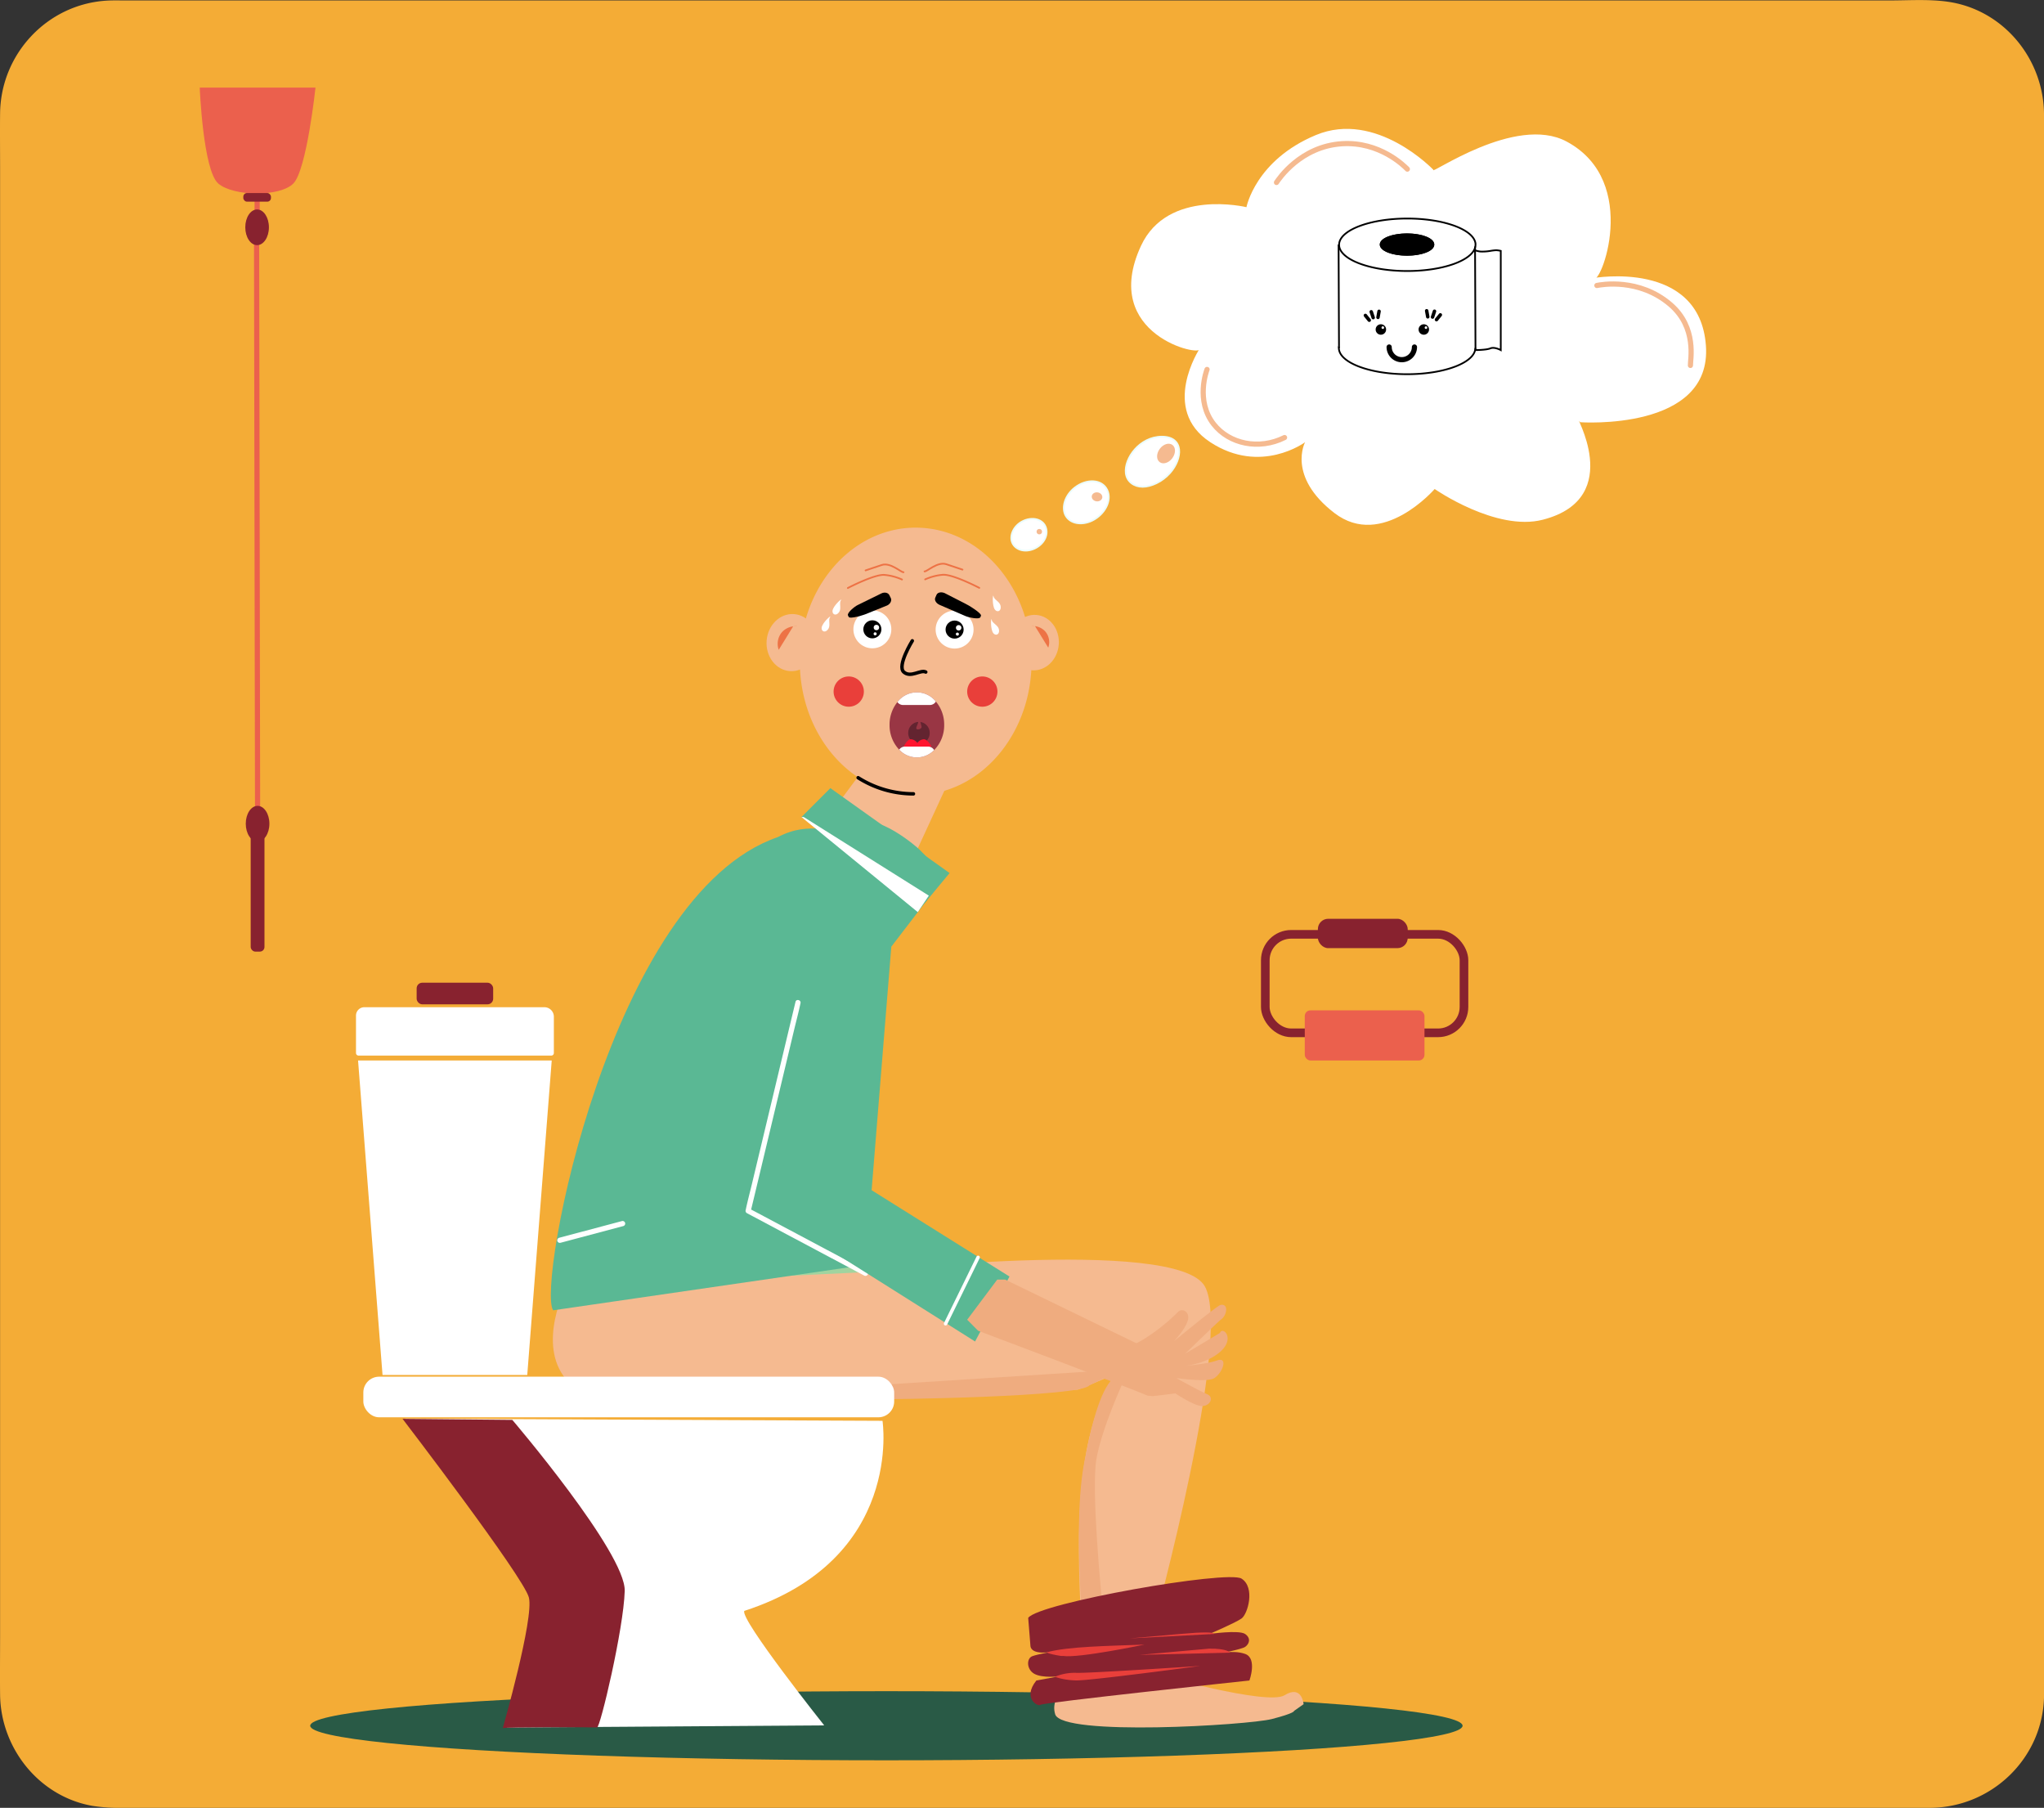 <svg id="Layer_1" data-name="Layer 1" xmlns="http://www.w3.org/2000/svg" viewBox="0 0 1183.08 1046.21"><rect x="0" y="0" width="1183.08" height="1046.21" fill="#333333" stroke="none"/><defs><style>.cls-1{fill:#f4ac36;}.cls-2{fill:#a0d49f;}.cls-3{fill:#295a46;}.cls-4{fill:#f5ba90;}.cls-22,.cls-25,.cls-5,.cls-7{fill:#fff;}.cls-6{fill:#88222f;}.cls-18,.cls-19,.cls-7{stroke:#fff;}.cls-19,.cls-22,.cls-23,.cls-7{stroke-miterlimit:10;}.cls-8{fill:#eb604d;}.cls-11,.cls-16,.cls-18,.cls-19,.cls-21,.cls-23,.cls-24,.cls-26,.cls-9{fill:none;}.cls-9{stroke:#eb604d;}.cls-11,.cls-16,.cls-18,.cls-19,.cls-21,.cls-24,.cls-25,.cls-26,.cls-9{stroke-linecap:round;}.cls-11,.cls-16,.cls-18,.cls-21,.cls-24,.cls-25,.cls-26,.cls-9{stroke-linejoin:round;}.cls-18,.cls-24,.cls-26,.cls-9{stroke-width:3px;}.cls-10{fill:#ed7345;}.cls-11,.cls-23,.cls-24,.cls-25{stroke:#000;}.cls-11,.cls-19,.cls-25{stroke-width:2px;}.cls-12{fill:#e93f3a;}.cls-13{fill:#993644;}.cls-14{fill:#632430;}.cls-15{fill:#ff1530;}.cls-16{stroke:#ed7245;}.cls-17{fill:#5ab894;}.cls-20{fill:#efac7f;}.cls-21{stroke:#88222f;stroke-width:5px;}.cls-22{stroke:#ecfcfb;}.cls-26{stroke:#f5ba90;}</style></defs><rect class="cls-1" x="6.05" y="6.21" width="1171" height="1034" rx="59.38"/><path class="cls-1" d="M1117.67,1034.21H72.43c-2.33,0-4.66,0-7,0a54,54,0,0,1-53.38-53.58c-.11-11.68,0-23.38,0-35.07V99.65c0-11.31-.12-22.62,0-33.93a54,54,0,0,1,53.4-53.51c2.47,0,4.94,0,7.41,0h1019c9.67,0,19.46-.44,29.12.09,28.26,1.56,49.84,25.72,50.12,53.58,0,3.62,0,7.25,0,10.88V971.44c0,3.09,0,6.18,0,9.26a54,54,0,0,1-53.38,53.51c-7.71.11-7.73,12.11,0,12,35.09-.47,64.33-28.43,65.36-63.74.09-3.13,0-6.27,0-9.4V75.78c0-3.34,0-6.7,0-10-.3-29.91-20.84-56.92-50.28-63.77-12.35-2.87-26-1.76-38.63-1.76H72c-3.54,0-7.11-.1-10.64.14C27.1,2.67.43,31.37.05,65.59c-.11,10.56,0,21.13,0,31.7V947c0,11.25-.12,22.5,0,33.75.34,30.93,22.51,58.86,53.38,64.32A98.8,98.8,0,0,0,71,1046.21H1117.67C1125.4,1046.21,1125.41,1034.21,1117.67,1034.21Z"/><polygon class="cls-2" points="420.55 739.71 501.01 740.52 498.55 724.71 420.55 739.71"/><ellipse class="cls-3" cx="513.05" cy="998.71" rx="333.5" ry="20"/><path class="cls-4" d="M667,968.37s66.47,18.94,76.53,12.68,11,5.19,11,5.19L749,990.13s.71,1.22-12.93,4.72S614.65,1005,610.74,992.08,625.25,970,625.25,970Z"/><path class="cls-4" d="M327.74,744.47s-17.42,33.33,0,53.87S344.65,812,344.65,812s277.55-7.26,279.23-7.77,21.54-9,21.54-9c-22.17,33.86-22.79,87.81-19.48,145.44H667.8s45.72-166.86,29.6-196.17-200.06-8.12-200.06-8.12l-177.28,8.41"/><path class="cls-5" d="M234.55,821s72.5,91.25,73.75,105-15,73.75-15,73.75l183.75-1.25s-48.75-61.25-46.25-66.25c92.5-30,80-110,80-110Z"/><polygon class="cls-5" points="305.18 795.71 221.41 795.71 207.25 613.73 319.34 613.73 305.18 795.71"/><rect class="cls-6" x="241.16" y="568.71" width="44.29" height="12.51" rx="3.25"/><path class="cls-7" d="M210.9,583.39H315.08a5,5,0,0,1,5,5v21a1,1,0,0,1-1,1H207.55a1,1,0,0,1-1-1V587.73A4.34,4.34,0,0,1,210.9,583.39Z"/><path class="cls-6" d="M233,821.1s70,91.39,73.11,103.37S291,1000.1,291,1000.1c.09-.65,53.39-.59,54.59-.39,1.77.29,15.37-57,16-79s-65.06-99-65.06-99Z"/><path class="cls-8" d="M115.61,50.71h67s-5.09,47.78-12.87,55.54-34.5,7.49-43.36,0S115.61,50.71,115.61,50.71Z"/><line class="cls-9" x1="148.52" y1="141.87" x2="149.09" y2="471.52"/><rect class="cls-6" x="145.1" y="480.13" width="7.98" height="70.58" rx="2.67"/><line class="cls-9" x1="148.83" y1="115.71" x2="148.83" y2="121.71"/><polygon class="cls-4" points="504.93 438.32 461.88 496.16 522.08 510.77 551.15 447.74 504.93 438.32"/><path class="cls-4" d="M462.93,382.7c0,42.71,30,77.34,67.07,77.34a59.75,59.75,0,0,0,6.86-.4c33.82-4,60.22-36.9,60.22-76.94,0-42.72-30-77.34-67.08-77.34S462.93,340,462.93,382.7Z"/><ellipse class="cls-4" cx="458.39" cy="371.88" rx="16.54" ry="14.7" transform="translate(54.46 802.3) rotate(-85.87)"/><path class="cls-10" d="M461.62,362.46a10.72,10.72,0,0,0-8.8,3.14,10.35,10.35,0,0,0-2.09,10.46l8.37-13.6"/><ellipse class="cls-4" cx="598.59" cy="371.88" rx="16.06" ry="14.28" transform="translate(184.56 942.14) rotate(-85.87)"/><path class="cls-10" d="M599.06,362.34l7.67,12.46a9.49,9.49,0,0,0-1.92-9.58,9.84,9.84,0,0,0-8.06-2.88"/><path class="cls-11" d="M528.05,370.84s-9,14.5-4.93,18.08,9.75-1.59,12.72,0"/><circle class="cls-12" cx="568.57" cy="400.23" r="8.76"/><circle class="cls-12" cx="491.25" cy="400.23" r="8.76"/><path class="cls-5" d="M480.43,357.17c1.11-1.53-3,1.75-4.48,4.85s1.64,5,3.61,1.73C480.73,361.79,479.33,358.7,480.43,357.17Z"/><path class="cls-5" d="M486.74,347.36c1.1-1.53-3,1.75-4.49,4.85s1.64,5,3.61,1.73C487,352,485.63,348.89,486.74,347.36Z"/><path class="cls-5" d="M575.05,345.08c-.3-1.86-.87,3.33.24,6.6s4.71,2.41,3.78-1.32C578.52,348.15,575.35,347,575.05,345.08Z"/><path class="cls-5" d="M574,358.7c-.33-1.86-.82,3.34.33,6.6s4.75,2.33,3.77-1.38C577.46,361.71,574.27,360.56,574,358.7Z"/><circle class="cls-5" cx="552.53" cy="364.35" r="10.98"/><circle cx="552.53" cy="364.35" r="5.23"/><circle class="cls-5" cx="554.88" cy="363.31" r="1.57"/><circle class="cls-5" cx="554.14" cy="366.97" r="0.89"/><path d="M558.86,356.54l-15-6.49c-2-.87-3.14-2.73-2.52-4.15l.71-1.65c.62-1.43,2.74-1.88,4.75-1l11.48,5.87c2,.87,10.12,5.83,9.51,7.25l-.36.83C566.81,358.61,560.87,357.41,558.86,356.54Z"/><circle class="cls-5" cx="504.93" cy="364.2" r="10.98"/><circle cx="504.93" cy="364.2" r="5.23"/><circle class="cls-5" cx="507.28" cy="363.15" r="1.57"/><circle class="cls-5" cx="506.54" cy="366.81" r="0.89"/><path d="M496.37,350.18l13.77-6.76c1.85-.9,3.92-.45,4.63,1l.82,1.67c.71,1.45-.2,3.36-2.05,4.27l-11.21,4.54c-1.84.91-10.39,3.55-11.1,2.1l-.41-.84C490.11,354.71,494.53,351.08,496.37,350.18Z"/><path class="cls-13" d="M546.5,419.5a20.34,20.34,0,0,1-5.81,14.58,13.92,13.92,0,0,1-20.23-.24,20.41,20.41,0,0,1-5.58-14.34,20.71,20.71,0,0,1,4.55-13.2,14.07,14.07,0,0,1,22.26-.31A20.61,20.61,0,0,1,546.5,419.5Z"/><path class="cls-5" d="M541.69,406a4.09,4.09,0,0,1-3.52,2H522.75a4.06,4.06,0,0,1-3.32-1.7,14.07,14.07,0,0,1,22.26-.31Z"/><ellipse class="cls-14" cx="531.9" cy="424.18" rx="6.24" ry="6.42"/><path class="cls-13" d="M531,417.24c1.14.36-.22,2.33-.59,3.67-.57,2.06,2.83,1.11,3,0,.09-.8-1-3.32-.59-3.67Z"/><path class="cls-15" d="M523.12,432.05s1.87-4.23,4.12-4.23a5.13,5.13,0,0,1,3.72,2.11,5.17,5.17,0,0,1,3.75-2.11c2.25,0,4.46,4.23,4.46,4.23Z"/><path class="cls-5" d="M540.69,434.08a13.92,13.92,0,0,1-20.23-.24,4.09,4.09,0,0,1,3.39-1.79h13.28A4.13,4.13,0,0,1,540.69,434.08Z"/><path class="cls-16" d="M490.74,340.29s15.5-8.1,21.25-7.58a31.79,31.79,0,0,1,10.09,2.67"/><path class="cls-16" d="M566.82,340.21s-15.49-8.1-21.25-7.57a31.63,31.63,0,0,0-10.09,2.66"/><path class="cls-16" d="M501,330.1s2.19-.72,9.41-3.14c5-1.66,11.26,4.42,12.55,4.19"/><path class="cls-16" d="M557.09,329.65l-9.41-3.14c-5-1.66-11.26,4.42-12.55,4.18"/><path class="cls-17" d="M494,476.67c-13.33,7.66-24.13-2.53-43.83,7.79-97.07,33.33-139.69,260-130,273.83L501,732l14.9-184.15,31.39-40.93-15.43-15.58S507.28,469,494,476.67Z"/><path class="cls-5" d="M460.44,579.79l-2.88,12-6.88,28.77-8.35,34.9-7.19,30.06c-1.17,4.87-2.48,9.72-3.5,14.62a1.6,1.6,0,0,1-.05.21,1.53,1.53,0,0,0,.69,1.7l23,12.24,36.63,19.48,8.32,4.43c1.71.9,3.22-1.69,1.52-2.59l-23-12.25-36.63-19.48-8.33-4.42.69,1.69,2.88-12,6.88-28.77,8.35-34.91,7.19-30.06c1.17-4.86,2.48-9.72,3.5-14.62,0-.07,0-.14.05-.21.45-1.87-2.44-2.67-2.89-.79Z"/><line class="cls-18" x1="324.03" y1="717.77" x2="360.37" y2="708.1"/><polygon class="cls-17" points="510.5 594.73 503.24 688 584.3 738.75 564.38 776.34 449.55 703.94 463.65 603.42 510.5 594.73"/><line class="cls-19" x1="566.13" y1="727.64" x2="547.3" y2="766.07"/><path class="cls-20" d="M653.15,778.16c.52,2.89,17.51-7.5,28.56-18.82,2.64-2.71,6.81-.11,5.95,4.18-1.3,6.47-12,16.77-9.63,13.86,0,0,26.39-21.77,28.4-22.19,4.9-1,3.83,6.19,0,8.68-1,.66-20.43,19.52-20.43,19.52l20.13-12c1.49-4.28,9.84,3.66-1.2,12-9,6.79-21.46,7.32-21.46,7.32s15-1.21,20.95-3.39c6.45-2.34,3.5,6.84-1.51,10.18-4,2.68-22.07,0-22.07,0s13.18,7.35,18,9.41c3.73,1.59,1.92,6.49-2.85,6.8-4.3.28-15.68-7.32-15.68-7.32l-12.12,1.48a8,8,0,0,1-8.25-4.6C656.06,794.77,652.47,774.33,653.15,778.16Z"/><polygon class="cls-17" points="463.89 472.83 535.22 522.62 549.63 505.25 480.62 456.1 463.89 472.83"/><polyline class="cls-5" points="463.89 472.83 497.55 500.34 531.21 527.85 537.61 518.32 465.2 472.83"/><path class="cls-11" d="M496.7,450.08a59.91,59.91,0,0,0,32,9.33"/><rect class="cls-21" x="732.36" y="540.71" width="115" height="57" rx="14.98"/><rect class="cls-6" x="762.8" y="531.71" width="52" height="17" rx="5.98"/><rect class="cls-8" x="755.21" y="584.71" width="69.29" height="29" rx="3.27"/><path class="cls-22" d="M632.13,301.29c-6.27,3-12.77,1.64-15.3-2.88s-.57-11.65,5.24-16.19c6.78-5.28,15.7-5,18.76,1.28C643.81,289.62,639.38,297.76,632.13,301.29Z"/><path class="cls-22" d="M677.13,273.8c-4.51,5.08-11,7.91-15.79,7.91s-9.1-2.83-9.71-7.91c-1-8.48,8-21.09,20.87-21.09S684.67,265.32,677.13,273.8Z"/><path class="cls-22" d="M596.7,318.23c-5.06,1.37-9.71-.78-11-4.71s1.09-9.17,6-11.77c5.74-3,12.35-1.38,13.8,4S602.57,316.64,596.7,318.23Z"/><path class="cls-5" d="M660.39,142.31c15.49-33.49,61.06-22.41,61.06-22.41s5.21-27.17,40.19-41.74,68,20.1,68,20.1c-2.27,3.58,47.45-32.27,77.12-16.35,43.45,23.3,19,85,15.63,79,0,0,61.28-10.83,65,39s-72.76,44.44-72.76,44.44c-5.42-7.52,27.52,43.78-21.64,56.42-27,7-62.6-17.77-62.6-17.77s-30.34,35.15-58,13.91-17-41-17-41-25.66,19.09-54.87,0-6.18-54.11-6.18-54.11C696.33,206.9,636.43,194.09,660.39,142.31Z"/><path class="cls-23" d="M814.52,156.84c20.31,0,37-5.89,39.25-13.47h0a6.26,6.26,0,0,0,.25-1.71,6,6,0,0,0,0-.74,6.39,6.39,0,0,0-.57-1.95c-3.29-7.11-19.45-12.5-38.88-12.5-21.81,0-39.49,6.8-39.49,15.19S792.71,156.84,814.52,156.84Zm-.12-21.24c8.43,0,15.26,2.65,15.26,5.93s-6.83,5.93-15.26,5.93-15.27-2.65-15.27-5.93S806,135.6,814.4,135.6Z"/><path class="cls-23" d="M853.93,201.37c0,8.39-17.68,15.19-39.49,15.19s-39.5-6.8-39.5-15.19a6.37,6.37,0,0,1,.08-1h0"/><ellipse class="cls-23" cx="814.4" cy="141.53" rx="15.27" ry="5.93"/><ellipse cx="814.4" cy="141.53" rx="15.27" ry="5.93"/><line class="cls-23" x1="775.03" y1="201.34" x2="775.02" y2="200.39"/><line class="cls-23" x1="775.02" y1="200.39" x2="774.78" y2="141.53"/><line class="cls-23" x1="854.02" y1="202.47" x2="853.77" y2="143.37"/><line class="cls-23" x1="853.77" y1="143.37" x2="853.76" y2="142.67"/><path class="cls-23" d="M853.64,144.81a14.11,14.11,0,0,0,3.26.76,27.38,27.38,0,0,0,5.79-.38,26.16,26.16,0,0,1,3.28-.38,13.8,13.8,0,0,1,2.68.38V202.6s-3.59-2-6-1-8.86,1-8.86,1"/><circle cx="799.26" cy="190.68" r="3.03"/><circle cx="824.11" cy="190.68" r="3.03"/><path class="cls-24" d="M804.05,200.83a7.32,7.32,0,1,0,14.64,0"/><circle class="cls-5" cx="800.39" cy="189.6" r="0.76"/><circle class="cls-5" cx="825.37" cy="189.6" r="0.76"/><line class="cls-25" x1="790.3" y1="182.54" x2="792.53" y2="185.31"/><polyline class="cls-25" points="793.68 180.43 794.25 182.12 794.81 183.81"/><polyline class="cls-25" points="798.21 180.16 797.89 181.91 797.58 183.67"/><line class="cls-25" x1="833.68" y1="182.22" x2="831.45" y2="184.99"/><polyline class="cls-25" points="830.29 180.11 829.73 181.8 829.16 183.49"/><polyline class="cls-25" points="825.76 179.84 826.08 181.59 826.4 183.35"/><path class="cls-26" d="M738.84,105.6c1.31-2,13.93-20.9,37.87-22.42,21.71-1.37,35.82,12.59,37.87,14.69"/><path class="cls-26" d="M924.28,165.21c2.37-.5,24.4-4.57,42.59,11.07,15.57,13.39,11.43,32,11.56,35.2"/><path class="cls-26" d="M698.65,213.8c-.3.76-6.79,18.13,3.86,31.69,9,11.45,26.23,15.1,41,7.73"/><ellipse class="cls-4" cx="634.94" cy="287.52" rx="2.61" ry="3.07" transform="translate(267.86 880.03) rotate(-82.58)"/><circle class="cls-4" cx="601.56" cy="307.68" r="1.57"/><ellipse class="cls-4" cx="674.88" cy="262.41" rx="6.2" ry="4.53" transform="translate(63.28 650.05) rotate(-53.61)"/><ellipse class="cls-6" cx="149.09" cy="476.69" rx="6.84" ry="10.33"/><rect class="cls-6" x="140.83" y="111.71" width="16" height="5" rx="2.13"/><ellipse class="cls-6" cx="148.81" cy="131.54" rx="6.84" ry="10.33"/><path class="cls-20" d="M505.55,801.71l141-9c-1.29,1.5-2.19,2.61-16,9-4.4,6.7-116.37,8.27-125,8-1.4-.05,0-7.41,0-7.41"/><rect class="cls-7" x="210.8" y="797.21" width="306.25" height="22.5" rx="8.64"/><path class="cls-20" d="M645.35,797.21c-7.16,3.74-13.45,25.73-17,45.39-4.69,20.21-4.65,53.34-2.47,87.06l11.68-5.95s-6-61-3-79,16-46,16-46Z"/><path class="cls-20" d="M581.81,740.52l79.71,38.68s11.53,32.42,2.09,28.24-97.48-37.32-97.48-37.32l-6.32-6.38,17.4-23.22Z"/><path class="cls-6" d="M595.12,936.3c5.85-8.62,115.46-27.87,123.5-22.73s3.6,20.51,0,23.07-18.72,9-18.72,9,17.22-2.56,20.83,0,2.21,5.86,0,7.41-16.18,4.11-16.18,4.11,9.08-2.56,16.18,0,2.45,15.37,2.45,15.37-119.89,12.8-121,14.08-10.7-3.61-2.33-14.08l13-2.41s-9.48,1.13-14.13-1.43-4.66-9-1.17-10.25,11.64-2.56,11.64-2.56-12.8,2.56-12.8-3.84"/><path class="cls-12" d="M615.35,958.32c9.2,1.39,47.07-6.57,47.07-6.57-21.14.8-44.07,1.07-56.44,4.42,0,0-.4.77,8.09,2.15"/><path class="cls-12" d="M622.77,968.09a29.53,29.53,0,0,0-12.15,2.26s4.37,1.92,12.15,2.14,72-8.4,72-8.4S629,968.48,622.77,968.09Z"/><path class="cls-12" d="M682.9,945.61l-29.1,2.56,48.88-2.56C702.67,944.49,696.92,944.35,682.9,945.61Z"/><path class="cls-12" d="M699.77,954.1l-40.13,3.59L712,956.41S710.35,953.92,699.77,954.1Z"/></svg>